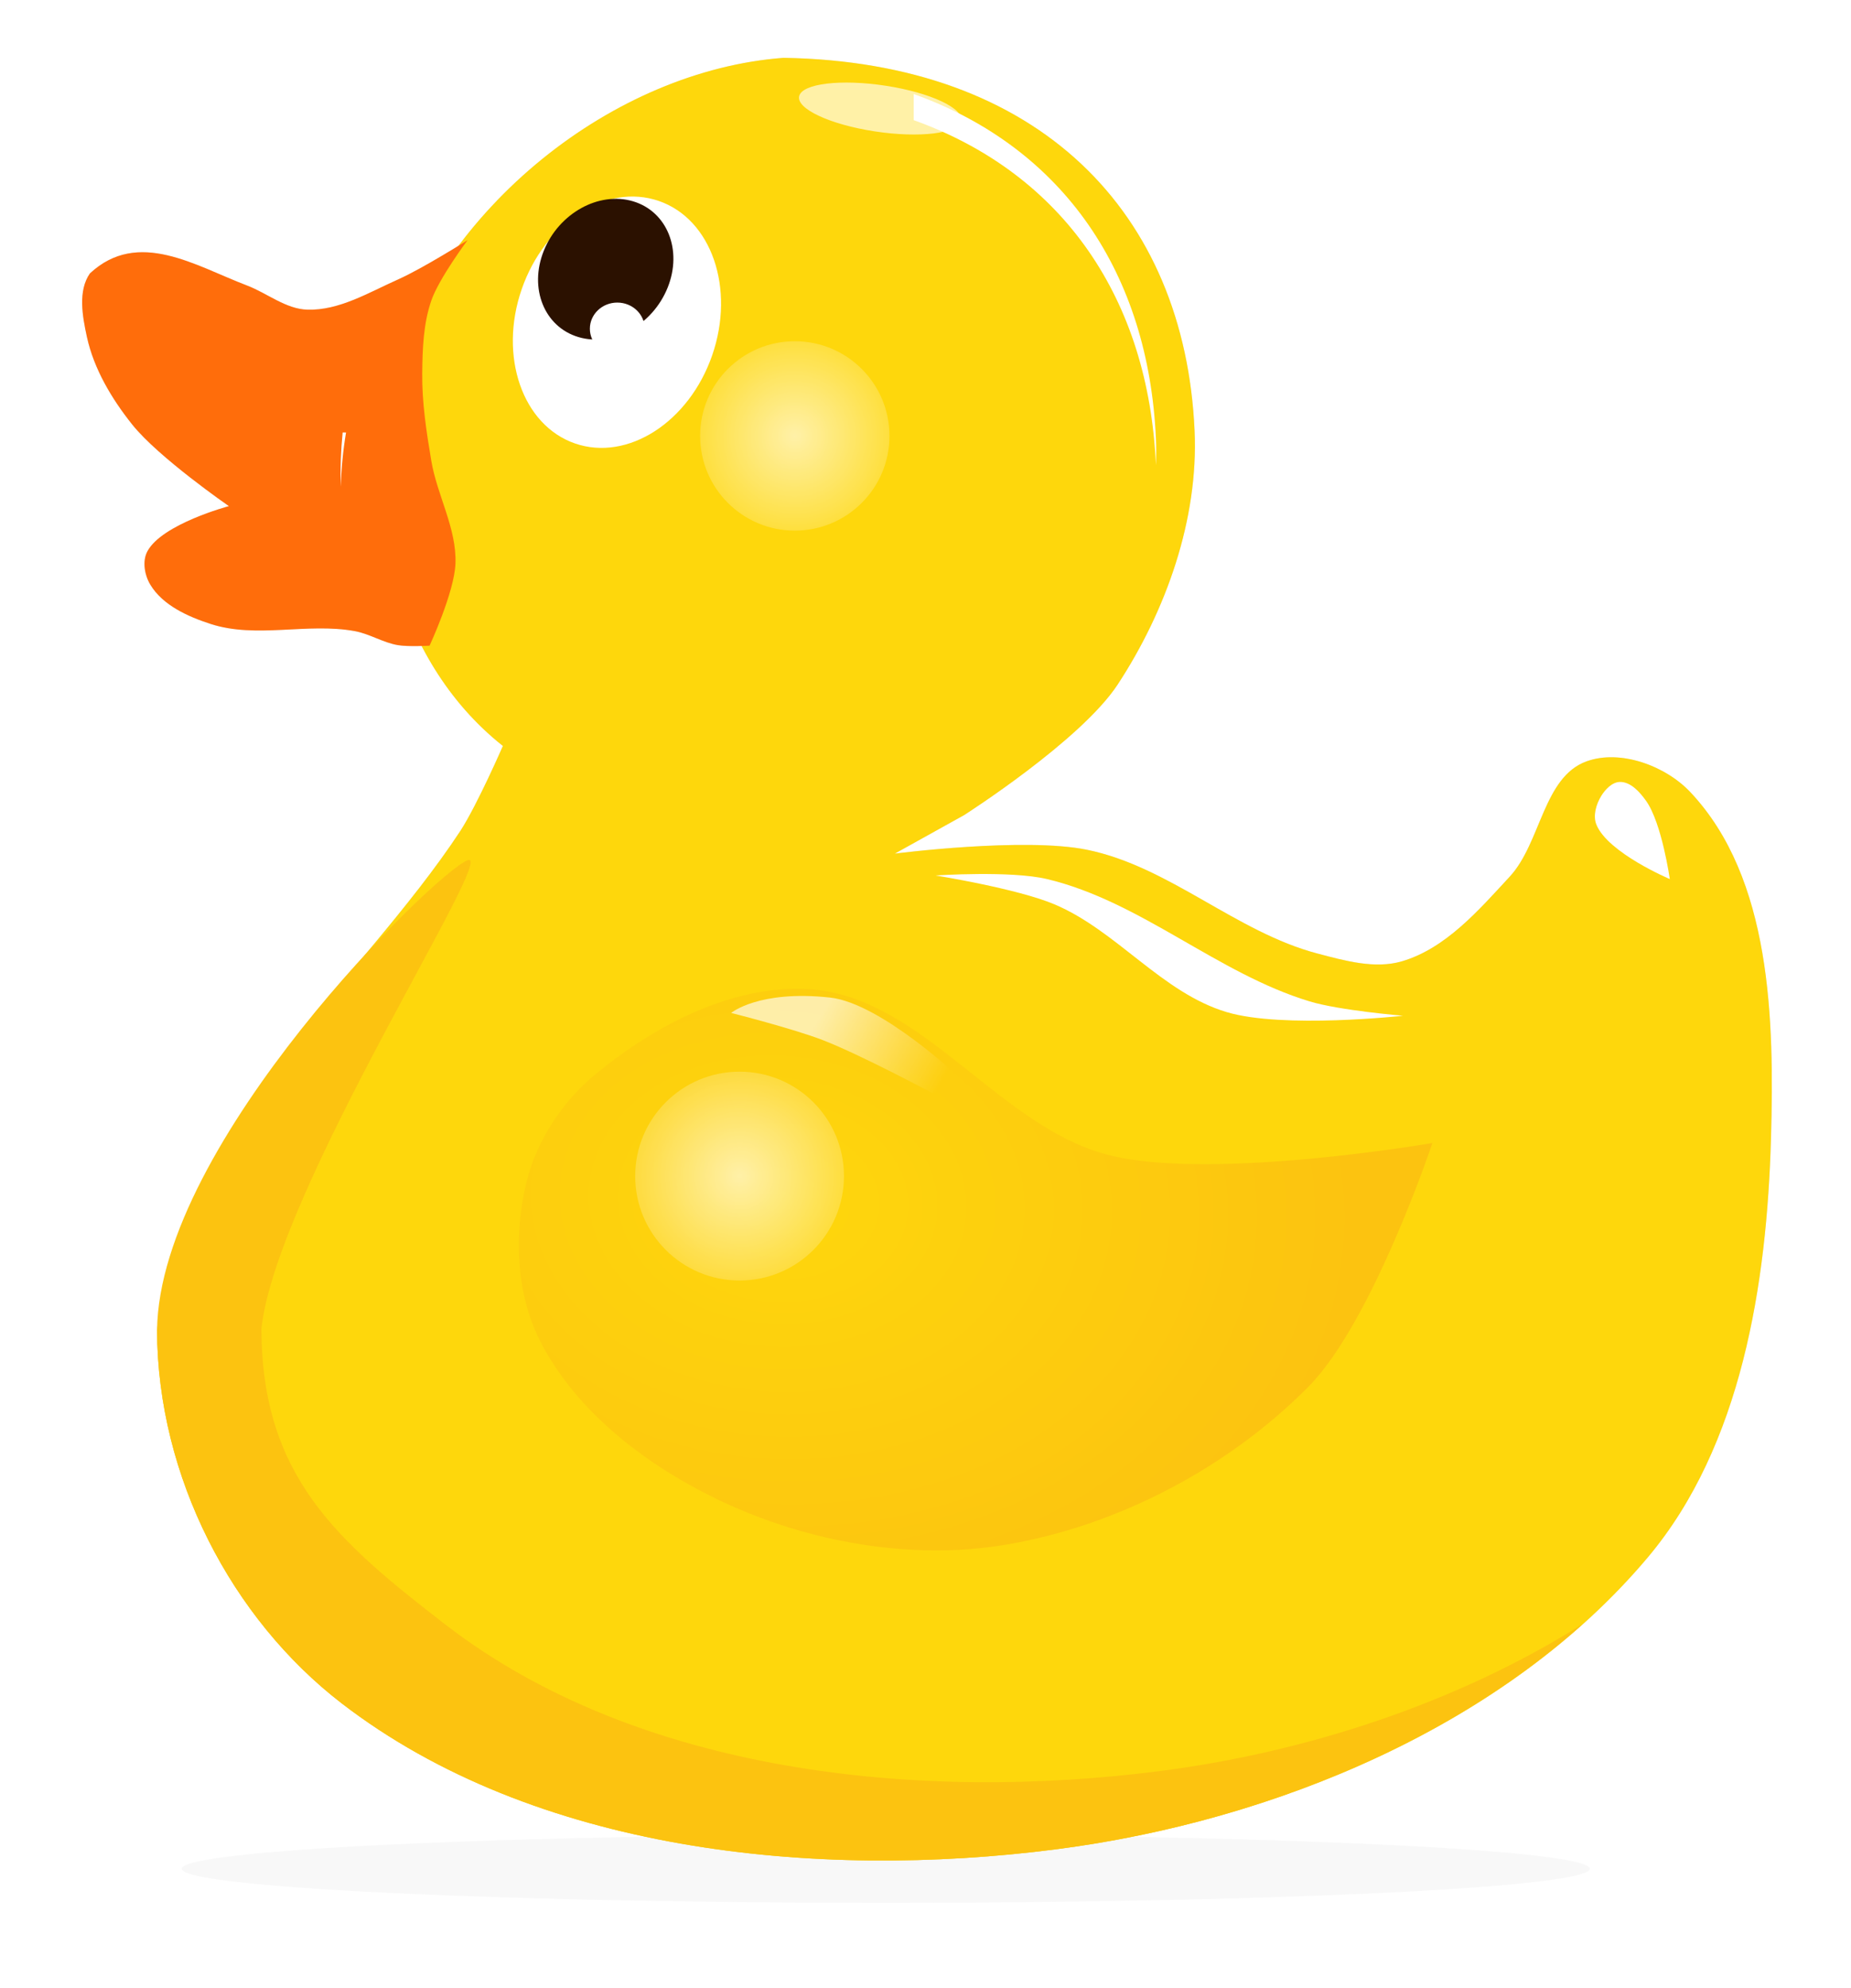 <?xml version="1.0" encoding="UTF-8" standalone="no"?>
<svg xmlns="http://www.w3.org/2000/svg" xmlns:xlink="http://www.w3.org/1999/xlink" width="163" height="175" version="1.1">
  <defs>
    <filter style="color-interpolation-filters:sRGB" id="shadowunder" x="-0.025" width="1.051" y="-0.411" height="1.821">
      <feGaussianBlur stdDeviation="1.323"/>
    </filter>
    <filter style="color-interpolation-filters:sRGB" id="filter7677" x="-0.037" width="1.074" y="-0.035" height="1.07">
      <feGaussianBlur stdDeviation="2.306"/>
    </filter>
    <radialGradient xlink:href="#LG31" id="RG12" cx="-76.951" cy="874.143" fx="-76.951" fy="874.143" r="35.022" gradientTransform="matrix(1.459,0.106,-0.082,1.123,577.431,-392.768)" gradientUnits="userSpaceOnUse"/>
    <linearGradient id="LG31">
      <stop offset="0" style="stop-color:#fed70c;stop-opacity:1"/>
      <stop offset="1" style="stop-color:#fcc310;stop-opacity:1"/>
    </linearGradient>
    <radialGradient xlink:href="#LG32" id="RG13" cx="-79.461" cy="821.57" fx="-79.461" fy="821.57" r="11.84" gradientUnits="userSpaceOnUse" gradientTransform="translate(468.253,-278.922)"/>
    <linearGradient id="LG32">
      <stop style="stop-color:#FFFFFF;stop-opacity:1;" offset="0"/>
      <stop style="stop-color:#FFFFFF;stop-opacity:0;" offset="1"/>
    </linearGradient>
    <filter style="color-interpolation-filters:sRGB" id="filter7113" x="-0.24" width="1.48" y="-0.24" height="1.48">
      <feGaussianBlur stdDeviation="1.6"/>
    </filter>
    <radialGradient xlink:href="#LG32" id="RG14" gradientUnits="userSpaceOnUse" gradientTransform="translate(463.994,-222.252)" cx="-79.461" cy="821.57" fx="-79.461" fy="821.57" r="11.84"/>
    <filter style="color-interpolation-filters:sRGB" id="filter7194" x="-0.164" width="1.328" y="-0.172" height="1.344">
      <feGaussianBlur stdDeviation="0.257"/>
    </filter>
    <linearGradient xlink:href="#LG32" id="LG33" x1="390.805" y1="586.896" x2="400.03" y2="592.101" gradientUnits="userSpaceOnUse"/>
    <filter style="color-interpolation-filters:sRGB" id="filter7634" x="-0.128" width="1.256" y="-0.303" height="1.605">
      <feGaussianBlur stdDeviation="0.942"/>
    </filter>
    <filter style="color-interpolation-filters:sRGB" id="filter7272" x="-0.044" width="1.089" y="-0.092" height="1.185">
      <feGaussianBlur stdDeviation="1.157"/>
    </filter>
    <filter style="color-interpolation-filters:sRGB" id="filter7622" x="-0.253" width="1.505" y="-0.627" height="2.253">
      <feGaussianBlur stdDeviation="1.251"/>
    </filter>
    <filter style="color-interpolation-filters:sRGB" id="filter7618" x="-0.413" width="1.827" y="-0.319" height="1.638">
      <feGaussianBlur stdDeviation="0.989"/>
    </filter>
    <filter style="color-interpolation-filters:sRGB" id="filter7610" x="-0.158" width="1.315" y="-0.503" height="2.005">
      <feGaussianBlur stdDeviation="2.353"/>
    </filter>
  </defs>
  <ellipse cx="78" cy="164.5" rx="62" ry="3" style="opacity:0.3;fill:#b3b3b3;filter:url(#shadowunder)"/>
  <g transform="translate(-325,-475)">
    <path style="opacity:0.3;fill:#000000;filter:url(#filter7677)" d="m 393.988,480.092 c -10.686,0.803 -21.577,7.186 -28.605,16.533 -1.003,0.622 -3.563,2.192 -5.328,2.977 -2.563,1.139 -5.177,2.742 -7.98,2.66 -1.909,-0.056 -3.536,-1.448 -5.32,-2.129 -4.54,-1.724 -9.585,-5.018 -13.836,-1.064 -1.068,1.528 -0.663,3.766 -0.266,5.588 0.617,2.829 2.184,5.452 3.99,7.715 2.316,2.902 8.514,7.184 8.514,7.184 0,0 -5.901,1.569 -7.182,3.99 -0.458,0.866 -0.24,2.087 0.266,2.926 1.092,1.812 3.308,2.808 5.32,3.459 4.026,1.302 8.517,-0.138 12.68,0.625 1.315,0.241 2.496,1.019 3.814,1.238 0.606,0.101 1.454,0.087 2.074,0.066 1.723,3.337 4.081,6.369 7.156,8.805 0,0 -2.224,5.11 -3.723,7.445 -8.941,13.589 -24.407,25.327 -26.734,43.992 0.051,12.914 6.573,25.374 16.244,32.824 16.964,13.068 41.704,15.603 62.941,12.859 19.212,-2.482 39.649,-10.89 52.113,-25.719 8.245,-9.809 10.467,-24.076 10.828,-36.885 0.294,-10.421 0.046,-22.87 -7.105,-30.455 -2.179,-2.311 -6.15,-3.788 -9.137,-2.707 -3.824,1.385 -4.006,7.165 -6.768,10.15 -2.727,2.949 -5.623,6.306 -9.475,7.445 -2.389,0.707 -5.035,-0.045 -7.445,-0.678 -7.178,-1.885 -13.033,-7.652 -20.305,-9.137 -5.527,-1.129 -16.92,0.34 -16.92,0.34 l 6.092,-3.385 c 0,0 10.289,-6.553 13.535,-11.506 4.265,-6.506 7.121,-14.563 6.768,-22.334 -0.861,-19.17 -13.628,-32.464 -36.207,-32.824 z"/>
    <path style="fill:#fed70c;" d="m 338.829,592.101 c 2.328,-18.665 17.793,-30.403 26.733,-43.992 1.498,-2.335 3.722,-7.445 3.722,-7.445 -9.722,-7.701 -12.307,-21.345 -10.152,-31.809 4.689,-15.703 19.971,-27.645 34.855,-28.764 22.579,0.36 35.348,13.655 36.209,32.825 0.354,7.771 -2.503,15.829 -6.768,22.334 -3.247,4.952 -13.536,11.506 -13.536,11.506 l -6.091,3.384 c 0,0 11.393,-1.467 16.92,-0.338 7.272,1.485 13.126,7.252 20.304,9.137 2.41,0.633 5.055,1.384 7.445,0.677 3.852,-1.14 6.748,-4.496 9.475,-7.445 2.762,-2.986 2.944,-8.767 6.768,-10.152 2.987,-1.081 6.958,0.396 9.137,2.707 7.151,7.585 7.4,20.035 7.106,30.456 -0.361,12.809 -2.584,27.076 -10.829,36.885 -12.464,14.829 -32.902,23.237 -52.113,25.718 -21.238,2.743 -45.978,0.209 -62.942,-12.859 -9.671,-7.45 -16.193,-19.91 -16.243,-32.825 z"/>
    <path style="fill:#fcc310;" d="m 338.829,592.101 c 0.05,12.914 6.571,25.374 16.242,32.824 16.964,13.068 41.706,15.602 62.944,12.859 16.496,-2.131 33.881,-8.646 46.361,-19.829 -11.142,7.014 -24.42,11.29 -37.172,12.937 -21.238,2.743 -45.98,0.21 -62.944,-12.859 -9.671,-7.45 -16.191,-13.138 -16.242,-26.052 1.29,-12.227 20.917,-42.265 18.159,-41.256 -2.758,1.009 -27.163,24.821 -27.347,41.375 z"/>
    <path style="fill:url(#RG12);" d="m 377.395,569.598 c 5.205,-4.304 12.071,-7.936 18.812,-7.525 10.14,0.618 16.824,12.346 26.713,14.673 9.163,2.157 28.218,-1.129 28.218,-1.129 0,0 -5.267,15.747 -10.911,21.446 -7.065,7.135 -16.809,12.272 -26.713,13.921 -8.258,1.375 -17.247,-0.219 -24.832,-3.762 -6.52,-3.046 -12.958,-7.861 -16.178,-14.297 -2.083,-4.163 -2.254,-9.404 -1.129,-13.921 0.9,-3.612 3.151,-7.034 6.02,-9.406 z"/>
    <circle style="opacity:0.8;fill:url(#RG13);filter:url(#filter7113)" cx="388.791" cy="542.648" r="8" transform="matrix(1.042,0,0,1.042,-10.129,-52.066)"/>
    <circle r="8" cy="599.318" cx="384.533" style="opacity:0.8;fill:url(#RG14);filter:url(#filter7113)" transform="matrix(1.149,0,0,1.149,-51.701,-110.089)"/>
    <path style="fill:#ff6d0b;" d="m 362.831,531.836 c 0,0 -1.863,0.108 -2.776,-0.044 -1.319,-0.219 -2.5,-0.996 -3.815,-1.237 -4.162,-0.763 -8.653,0.677 -12.68,-0.626 -2.013,-0.651 -4.229,-1.647 -5.321,-3.459 -0.506,-0.839 -0.724,-2.061 -0.266,-2.926 1.281,-2.421 7.183,-3.991 7.183,-3.991 0,0 -6.197,-4.281 -8.513,-7.183 -1.806,-2.263 -3.373,-4.886 -3.991,-7.715 -0.398,-1.822 -0.802,-4.059 0.266,-5.587 4.25,-3.953 9.294,-0.66 13.834,1.064 1.785,0.681 3.411,2.072 5.321,2.128 2.803,0.082 5.419,-1.522 7.981,-2.66 2.141,-0.951 6.119,-3.459 6.119,-3.459 0,0 -2.518,3.366 -3.193,5.321 -0.7,2.028 -0.775,4.24 -0.798,6.385 -0.027,2.585 0.368,5.166 0.798,7.715 0.515,3.054 2.243,5.95 2.128,9.046 -0.094,2.524 -2.279,7.227 -2.279,7.227 z"/>
    <ellipse style="opacity:1;fill:#FFFFFF;" cx="-351.695" cy="523.046" rx="11.293" ry="8.877" transform="rotate(-70.918)"/>
    <ellipse transform="matrix(0.373,-0.928,0.958,0.285,0,0)" ry="5.692" rx="6.44" cy="539.634" cx="-371.659" style="opacity:1;fill:#2b1100;"/>
    <ellipse style="opacity:1;fill:#FFFFFF;filter:url(#filter7194)" cx="-89.048" cy="810.783" rx="1.878" ry="1.791" transform="matrix(1.286,0,0,1.286,493.875,-538.729)"/>
    <path style="opacity:0.8;fill:url(#LG33);filter:url(#filter7634)" d="m 383.888,586.819 c 0,0 4.756,1.203 7.037,2.086 2.912,1.128 8.433,4.081 8.433,4.081 l 2.176,-1.088 c 0,0 -6.138,-5.828 -10.066,-6.257 -5.466,-0.597 -7.582,1.179 -7.582,1.179 z" transform="matrix(1.149,0,0,1.149,-51.701,-110.089)"/>
    <path style="fill:#FFFFFF;filter:url(#filter7272)" d="m 397.879,516.421 v 2 c 11.547,4.141 17.996,13.808 18.561,26.379 9.2e-4,0.02 9.5e-4,0.04 0.002,0.06 0.025,-0.689 0.029,-1.375 -0.002,-2.061 -0.565,-12.57 -7.013,-22.238 -18.561,-26.379 z m -43.766,25.926 c -0.134,1.358 -0.192,2.749 -0.146,4.16 0.042,-1.423 0.181,-2.816 0.404,-4.16 z" transform="matrix(1.149,0,0,1.149,-51.701,-110.089)"/>
    <ellipse style="opacity:0.8;fill:#FFFFFF;filter:url(#filter7622)" cx="484.718" cy="433.623" rx="6.04" ry="2.143" transform="matrix(1.18,0.181,-0.228,0.937,-70.599,-9.484)"/>
    <path style="fill:#FFFFFF;filter:url(#filter7618)" d="m 450.562,570.211 c 0.314,-0.517 0.847,-1.084 1.452,-1.089 0.823,-0.006 1.519,0.781 1.996,1.452 1.209,1.7 1.815,5.988 1.815,5.988 0,0 -4.751,-2.009 -5.625,-4.174 -0.275,-0.682 -0.019,-1.549 0.363,-2.178 z" transform="matrix(1.149,0,0,1.149,-51.701,-110.089)"/>
    <path style="fill:#FFFFFF;filter:url(#filter7610)" d="m 399.556,576.287 c 0,0 5.771,-0.385 8.542,0.276 7.195,1.716 13.037,7.224 20.116,9.369 2.312,0.701 7.164,1.102 7.164,1.102 0,0 -9.188,1.01 -13.502,-0.276 -4.983,-1.484 -8.434,-6.251 -13.227,-8.267 -2.875,-1.209 -9.093,-2.204 -9.093,-2.204 z" transform="matrix(1.149,0,0,1.149,-51.701,-110.089)"/>
  </g>
</svg>